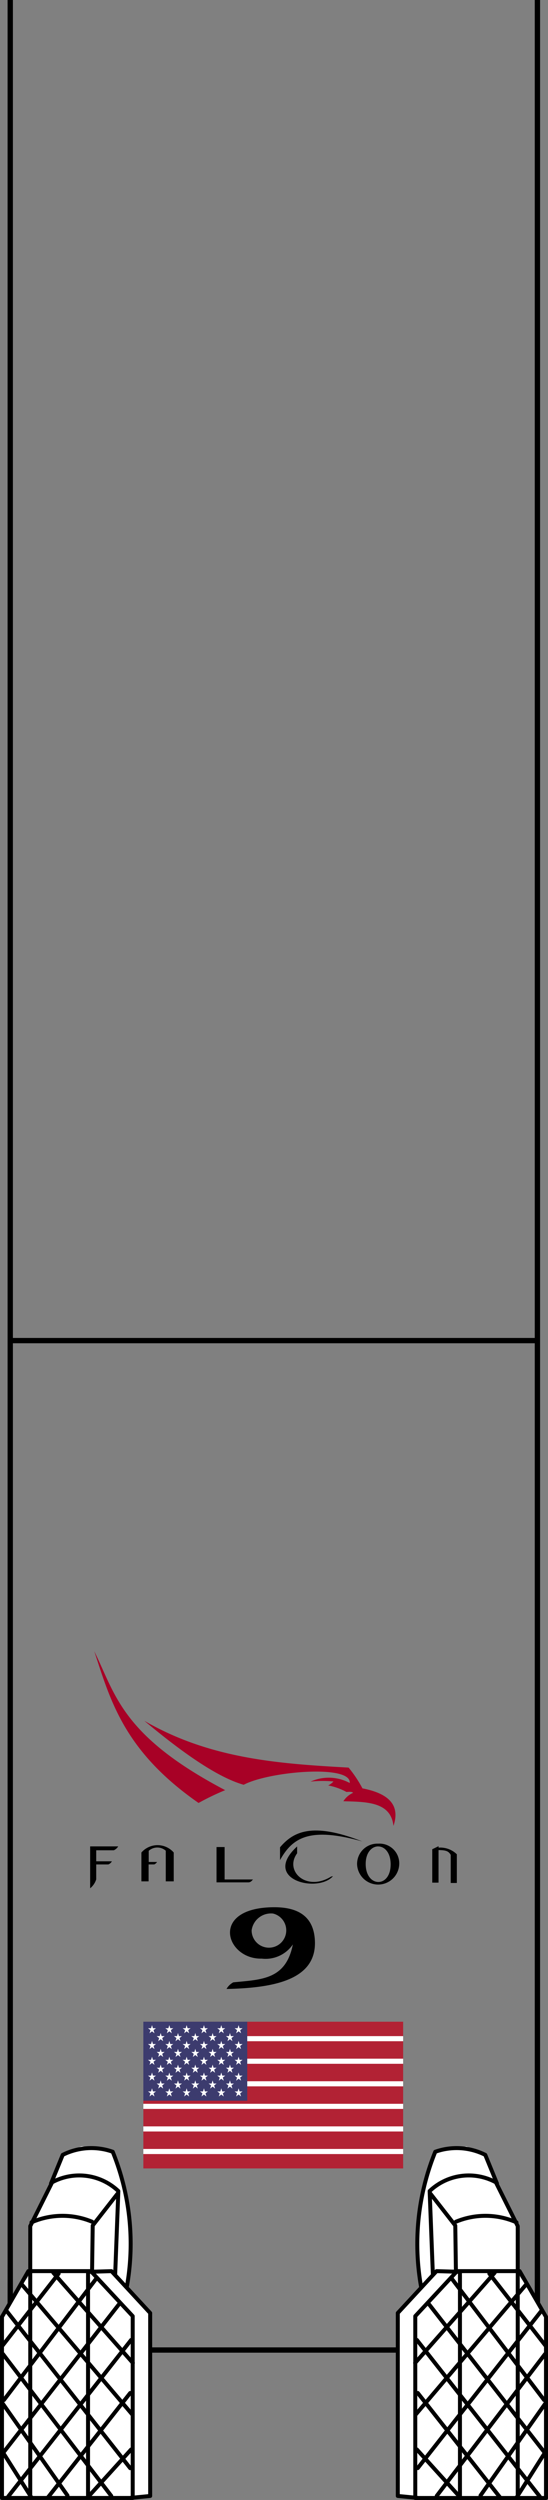 <svg xmlns="http://www.w3.org/2000/svg" width="41.301" height="188.348" viewBox="0 0 41.301 188.348"><rect x="0" y="0" width="41.301" height="188.348" fill="#808080" stroke="none"/><defs><style>.a,.c,.d{fill:none;}.a,.c,.d,.e{stroke:#000;}.a{stroke-width:0.4px;}.b,.e,.i{fill:#fff;}.b,.c,.d,.e,.j,.k{fill-rule:evenodd;}.c{stroke-linecap:square;}.c,.d,.e{stroke-linejoin:round;stroke-width:0.3px;}.d,.e{stroke-linecap:round;}.f{fill:#b22234;}.g{stroke:#fff;stroke-width:0.385px;}.h{fill:#3c3b6e;}.j{fill:#a80126;}</style></defs><g transform="translate(-4.225 -78.57)"><path class="a" d="M445.524,759.615h39.732" transform="translate(-440.527 -580.044)"/><path class="a" d="M485.255,712.768v176.15c-.052.322-.412.634-1.042.9H446.566c-.63-.269-.99-.582-1.042-.9V712.768" transform="translate(-440.527 -634.198)"/><g transform="translate(4.316 240.279)"><g transform="translate(0)"><path class="b" d="M439.359,822.166l-.066-13.651,2.264-3.329-.067-3.6,1.8-3.4.6-1.931,1.465-.533,1.465.133.866.266.8,2.131.466,2.331.066,2v2.131l-.2,1.531,1.731,1.931v13.784l-1.332.266Z" transform="translate(-439.293 -795.731)"/><path class="c" d="M449.172,803.531v13.7H439.32V803.586l1.989-3.445h4.708Z" transform="translate(-439.262 -790.744)"/><path class="c" d="M440.32,820.771v-20.2l1.648-3.3a4.28,4.28,0,0,1,4.991.659l-.235,6.168" transform="translate(-438.131 -794.564)"/><path class="c" d="M442.364,800.185V816.9" transform="translate(-435.82 -790.693)"/><path class="c" d="M442.441,800.188l1.6-.047,2.919,3.155V817.08l-1.339.131" transform="translate(-435.733 -790.743)"/><path class="c" d="M442.507,803.168l.047-3.39,1.836-2.354" transform="translate(-435.658 -793.817)"/><path class="c" d="M441.071,798.367l.847-2.072a4.81,4.81,0,0,1,3.767-.235,18.434,18.434,0,0,1,1.083,10.076" transform="translate(-437.282 -795.656)"/><path class="d" d="M440.364,798.679a5.781,5.781,0,0,1,4.567-.047" transform="translate(-438.082 -792.955)"/><path class="b" d="M442.356,809.9l3.329-3.329" transform="translate(-435.829 -783.468)"/><path class="e" d="M442.356,810.045l3.263-3.6" transform="translate(-435.829 -783.61)"/><path class="e" d="M440.949,812.307l6.193-7.857" transform="translate(-437.42 -785.871)"/><path class="e" d="M448.8,802.574l-9.256,11.786" transform="translate(-439.009 -787.992)"/><path class="e" d="M448.078,801.324l-8.723,11.187" transform="translate(-439.222 -789.406)"/><path class="e" d="M446.379,800.387l-6.992,9.189" transform="translate(-439.187 -790.465)"/><path class="e" d="M443.577,800.229l-4.245,5.444" transform="translate(-439.249 -790.643)"/><path class="e" d="M444.252,811.784l-4.927-6.991" transform="translate(-439.257 -785.484)"/><path class="e" d="M439.387,806.6l2.064,3.263" transform="translate(-439.186 -783.434)"/><path class="e" d="M447.515,813.756l-8.159-10.682" transform="translate(-439.222 -787.427)"/><path class="e" d="M448.8,813.4l-9.322-11.853" transform="translate(-439.08 -789.159)"/><path class="e" d="M448.3,810.358l-8.257-9.722" transform="translate(-438.444 -790.183)"/><path class="e" d="M447.129,806.992l-5.993-6.792" transform="translate(-437.208 -790.678)"/></g><g transform="translate(41.118 26.502) rotate(180)"><path class="b" d="M.066.067,0,13.717l2.264,3.329-.067,3.6,1.8,3.4.6,1.931L6.06,26.5l1.465-.133L8.39,26.1l.8-2.131.466-2.331.066-2V17.513l-.2-1.532,1.731-1.931V.266L9.922,0Z"/><path class="c" d="M9.852,13.7V0H0V13.647l1.989,3.445H6.7Z" transform="translate(0.059 0.013)"/><path class="c" d="M0,0V20.2l1.648,3.3a4.28,4.28,0,0,0,4.991-.659L6.4,16.668" transform="translate(2.189 0.295)"/><path class="c" d="M0,16.715V0" transform="translate(6.544 0.296)"/><path class="c" d="M0,17.023l1.6.047L4.52,13.915V.131L3.181,0" transform="translate(6.708 0.035)"/><path class="c" d="M0,0,.047,3.39,1.883,5.744" transform="translate(6.849 17.151)"/><path class="c" d="M0,7.769.847,9.841a4.811,4.811,0,0,0,3.767.235A18.433,18.433,0,0,0,5.7,0" transform="translate(3.789 16.022)"/><path class="d" d="M0,0A5.782,5.782,0,0,0,4.567.047" transform="translate(2.283 20.778)"/><path class="b" d="M0,0,3.329,3.329" transform="translate(6.527 0.067)"/><path class="e" d="M0,0,3.263,3.6" transform="translate(6.527 0.067)"/><path class="e" d="M0,0,6.193,7.857" transform="translate(3.529 0.067)"/><path class="e" d="M9.256,11.786,0,0" transform="translate(0.534 0.134)"/><path class="e" d="M8.723,11.187,0,0" transform="translate(0.133 3.397)"/><path class="e" d="M6.992,9.189,0,0" transform="translate(0.2 7.391)"/><path class="e" d="M4.245,5.444,0,0" transform="translate(0.083 11.471)"/><path class="e" d="M4.927,0,0,6.992" transform="translate(0.067 0.201)"/><path class="e" d="M0,3.263,2.064,0" transform="translate(0.201 0.068)"/><path class="e" d="M8.159,0,0,10.682" transform="translate(0.134 0.173)"/><path class="e" d="M9.322,0,0,11.853" transform="translate(0.401 2.266)"/><path class="e" d="M8.257,0,0,9.722" transform="translate(1.598 6.327)"/><path class="e" d="M5.993,0,0,6.792" transform="translate(3.929 10.188)"/></g></g><g transform="translate(11.019 202.975)"><g transform="translate(4.01 27.911)"><rect class="f" width="19.579" height="11.053"/><path class="g" d="M0,.6H19.579m0,1.7H0M0,4H19.579m0,1.7H0M0,7.4H19.579m0,1.7H0" transform="translate(0 0.677)"/><rect class="h" width="7.831" height="5.951"/><g transform="translate(0.351 0.255)"><path class="i" d="M.466.12.653.735.165.355h.6L.28.735Z" transform="translate(-0.165 -0.12)"/><path class="i" d="M.466.12.653.735.165.355h.6L.28.735Z" transform="translate(-0.165 1.071)"/><path class="i" d="M.466.12.653.735.165.355h.6L.28.735Z" transform="translate(-0.165 2.261)"/><path class="i" d="M.466.12.653.735.165.355h.6L.28.735Z" transform="translate(-0.165 3.451)"/><path class="i" d="M.466.12.653.735.165.355h.6L.28.735Z" transform="translate(-0.165 4.641)"/><g transform="translate(0.653 0.595)"><path class="i" d="M.466.12.653.735.165.355h.6L.28.735Z" transform="translate(-0.165 -0.12)"/><path class="i" d="M.466.12.653.735.165.355h.6L.28.735Z" transform="translate(-0.165 1.071)"/><path class="i" d="M.466.12.653.735.165.355h.6L.28.735Z" transform="translate(-0.165 2.261)"/><path class="i" d="M.466.12.653.735.165.355h.6L.28.735Z" transform="translate(-0.165 3.451)"/></g><g transform="translate(1.305)"><g transform="translate(0)"><path class="i" d="M.466.12.653.735.165.355h.6L.28.735Z" transform="translate(-0.165 -0.12)"/><path class="i" d="M.466.12.653.735.165.355h.6L.28.735Z" transform="translate(-0.165 1.071)"/><path class="i" d="M.466.12.653.735.165.355h.6L.28.735Z" transform="translate(-0.165 2.261)"/><path class="i" d="M.466.12.653.735.165.355h.6L.28.735Z" transform="translate(-0.165 3.451)"/><path class="i" d="M.466.12.653.735.165.355h.6L.28.735Z" transform="translate(-0.165 4.641)"/></g><g transform="translate(0.653 0.595)"><path class="i" d="M.466.12.653.735.165.355h.6L.28.735Z" transform="translate(-0.165 -0.12)"/><path class="i" d="M.466.12.653.735.165.355h.6L.28.735Z" transform="translate(-0.165 1.071)"/><path class="i" d="M.466.12.653.735.165.355h.6L.28.735Z" transform="translate(-0.165 2.261)"/><path class="i" d="M.466.12.653.735.165.355h.6L.28.735Z" transform="translate(-0.165 3.451)"/></g></g><g transform="translate(2.61)"><g transform="translate(0)"><path class="i" d="M.466.12.653.735.165.355h.6L.28.735Z" transform="translate(-0.165 -0.12)"/><path class="i" d="M.466.12.653.735.165.355h.6L.28.735Z" transform="translate(-0.165 1.071)"/><path class="i" d="M.466.12.653.735.165.355h.6L.28.735Z" transform="translate(-0.165 2.261)"/><path class="i" d="M.466.12.653.735.165.355h.6L.28.735Z" transform="translate(-0.165 3.451)"/><path class="i" d="M.466.12.653.735.165.355h.6L.28.735Z" transform="translate(-0.165 4.641)"/><g transform="translate(0.653 0.595)"><path class="i" d="M.466.12.653.735.165.355h.6L.28.735Z" transform="translate(-0.165 -0.12)"/><path class="i" d="M.466.12.653.735.165.355h.6L.28.735Z" transform="translate(-0.165 1.071)"/><path class="i" d="M.466.12.653.735.165.355h.6L.28.735Z" transform="translate(-0.165 2.261)"/><path class="i" d="M.466.12.653.735.165.355h.6L.28.735Z" transform="translate(-0.165 3.451)"/></g></g><g transform="translate(1.305)"><g transform="translate(0)"><path class="i" d="M.466.12.653.735.165.355h.6L.28.735Z" transform="translate(-0.165 -0.12)"/><path class="i" d="M.466.12.653.735.165.355h.6L.28.735Z" transform="translate(-0.165 1.071)"/><path class="i" d="M.466.12.653.735.165.355h.6L.28.735Z" transform="translate(-0.165 2.261)"/><path class="i" d="M.466.12.653.735.165.355h.6L.28.735Z" transform="translate(-0.165 3.451)"/><path class="i" d="M.466.12.653.735.165.355h.6L.28.735Z" transform="translate(-0.165 4.641)"/></g><g transform="translate(0.653 0.595)"><path class="i" d="M.466.12.653.735.165.355h.6L.28.735Z" transform="translate(-0.165 -0.12)"/><path class="i" d="M.466.12.653.735.165.355h.6L.28.735Z" transform="translate(-0.165 1.071)"/><path class="i" d="M.466.12.653.735.165.355h.6L.28.735Z" transform="translate(-0.165 2.261)"/><path class="i" d="M.466.12.653.735.165.355h.6L.28.735Z" transform="translate(-0.165 3.451)"/></g></g></g><g transform="translate(5.221)"><g transform="translate(0)"><path class="i" d="M.466.12.653.735.165.355h.6L.28.735Z" transform="translate(-0.165 -0.12)"/><path class="i" d="M.466.12.653.735.165.355h.6L.28.735Z" transform="translate(-0.165 1.071)"/><path class="i" d="M.466.12.653.735.165.355h.6L.28.735Z" transform="translate(-0.165 2.261)"/><path class="i" d="M.466.12.653.735.165.355h.6L.28.735Z" transform="translate(-0.165 3.451)"/><path class="i" d="M.466.12.653.735.165.355h.6L.28.735Z" transform="translate(-0.165 4.641)"/></g><g transform="translate(0.653 0.595)"><path class="i" d="M.466.12.653.735.165.355h.6L.28.735Z" transform="translate(-0.165 -0.12)"/><path class="i" d="M.466.12.653.735.165.355h.6L.28.735Z" transform="translate(-0.165 1.071)"/><path class="i" d="M.466.12.653.735.165.355h.6L.28.735Z" transform="translate(-0.165 2.261)"/><path class="i" d="M.466.12.653.735.165.355h.6L.28.735Z" transform="translate(-0.165 3.451)"/></g></g><g transform="translate(6.526)"><g transform="translate(0)"><path class="i" d="M.466.12.653.735.165.355h.6L.28.735Z" transform="translate(-0.165 -0.12)"/><path class="i" d="M.466.12.653.735.165.355h.6L.28.735Z" transform="translate(-0.165 1.071)"/><path class="i" d="M.466.12.653.735.165.355h.6L.28.735Z" transform="translate(-0.165 2.261)"/><path class="i" d="M.466.12.653.735.165.355h.6L.28.735Z" transform="translate(-0.165 3.451)"/></g><path class="i" d="M.466.12.653.735.165.355h.6L.28.735Z" transform="translate(-0.165 4.641)"/></g></g></g><g transform="translate(0 0)"><g transform="translate(0.311)"><path class="j" d="M-31.818,17.893a19.032,19.032,0,0,1,2.006-.965c-7.821-4.116-8.259-7.21-9.866-10.465,1.237,3.77,2.27,7.535,7.86,11.43Z" transform="translate(39.678 -6.463)"/><path class="j" d="M-37.9,8.928c2.98,2.492,5.566,4.268,7.474,4.808,1.886-1.007,8.127-1.554,7.992-.134a3.324,3.324,0,0,0-2.951-.105,8.756,8.756,0,0,1,1.727-.011,1.366,1.366,0,0,1-.4.3,4.584,4.584,0,0,1,1.379.492c.257-.025.426-.018.5.062a1.68,1.68,0,0,0-.734.635c1.734.049,3.581.032,3.775,1.861.547-1.62-.431-2.462-2.338-2.83a9.26,9.26,0,0,0-1.044-1.565c-5.212-.291-10.418-.645-15.38-3.517Z" transform="translate(41.687 -3.676)"/></g><path class="k" d="M651.1,653.99v-3.156h2.113a.734.734,0,0,1-.333.294h-1.323v.831h1.18a.525.525,0,0,1-.266.235h-.914v1.125a1.424,1.424,0,0,1-.457.672Z" transform="translate(-651.099 -636.133)"/><path class="k" d="M654.749,651.21v2.308h.6v-2.174a1.616,1.616,0,0,0-2.436,0v2.174h.542v-1.276h.428a.487.487,0,0,0,.209-.185h-.628v-.839a.964.964,0,0,1,1.285-.009Z" transform="translate(-649.05 -636.182)"/><path class="k" d="M658,653.519H655.57v-2.661h.609V653.3h2.141C658.23,653.383,658.185,653.491,658,653.519Z" transform="translate(-646.045 -636.107)"/><path class="k" d="M658.892,650.834v.522c-.977,1.326.689,2.918,2.564,1.751l.141-.029c-1.162,1.312-5.421.247-2.7-2.244Z" transform="translate(-643.294 -636.133)"/><path class="k" d="M657.816,651.538v.963c.935-1.685,2.231-2.523,6.2-1.405C660.209,649.6,658.8,650.384,657.816,651.538Z" transform="translate(-643.505 -636.768)"/><path class="k" d="M611.146,123.9a1.529,1.529,0,0,0-1.588,1.55,1.589,1.589,0,0,0,3.176,0A1.486,1.486,0,0,0,611.146,123.9Zm-.007.209c.471-.005.945.437.949,1.34.009,1.806-1.869,1.765-1.881,0C610.2,124.565,610.668,124.112,611.139,124.107Z" transform="translate(-589.44 -109.405)"/><path class="k" d="M663.673,651.175v2.4H663.2v-2.517l.475-.23,0,.109a1.785,1.785,0,0,1,1.377.5V653.6h-.461v-2.12c-.169-.282-.359-.353-.915-.359Z" transform="translate(-637.416 -636.142)"/><path class="k" d="M608.518,126.147c-4.9.022-3.628,3.948-.921,3.871a2.484,2.484,0,0,0,2.345-1.071c-.528,2.647-2.325,2.648-4.488,2.858a1.276,1.276,0,0,0-.513.5c3.673-.074,6.753-.727,6.663-3.577C611.54,126.736,610.205,126.14,608.518,126.147Zm-.073.475a1.305,1.305,0,1,1-1.612,1.27,1.474,1.474,0,0,1,1.612-1.27Z" transform="translate(-594.663 -106.862)"/></g></g></g></svg>